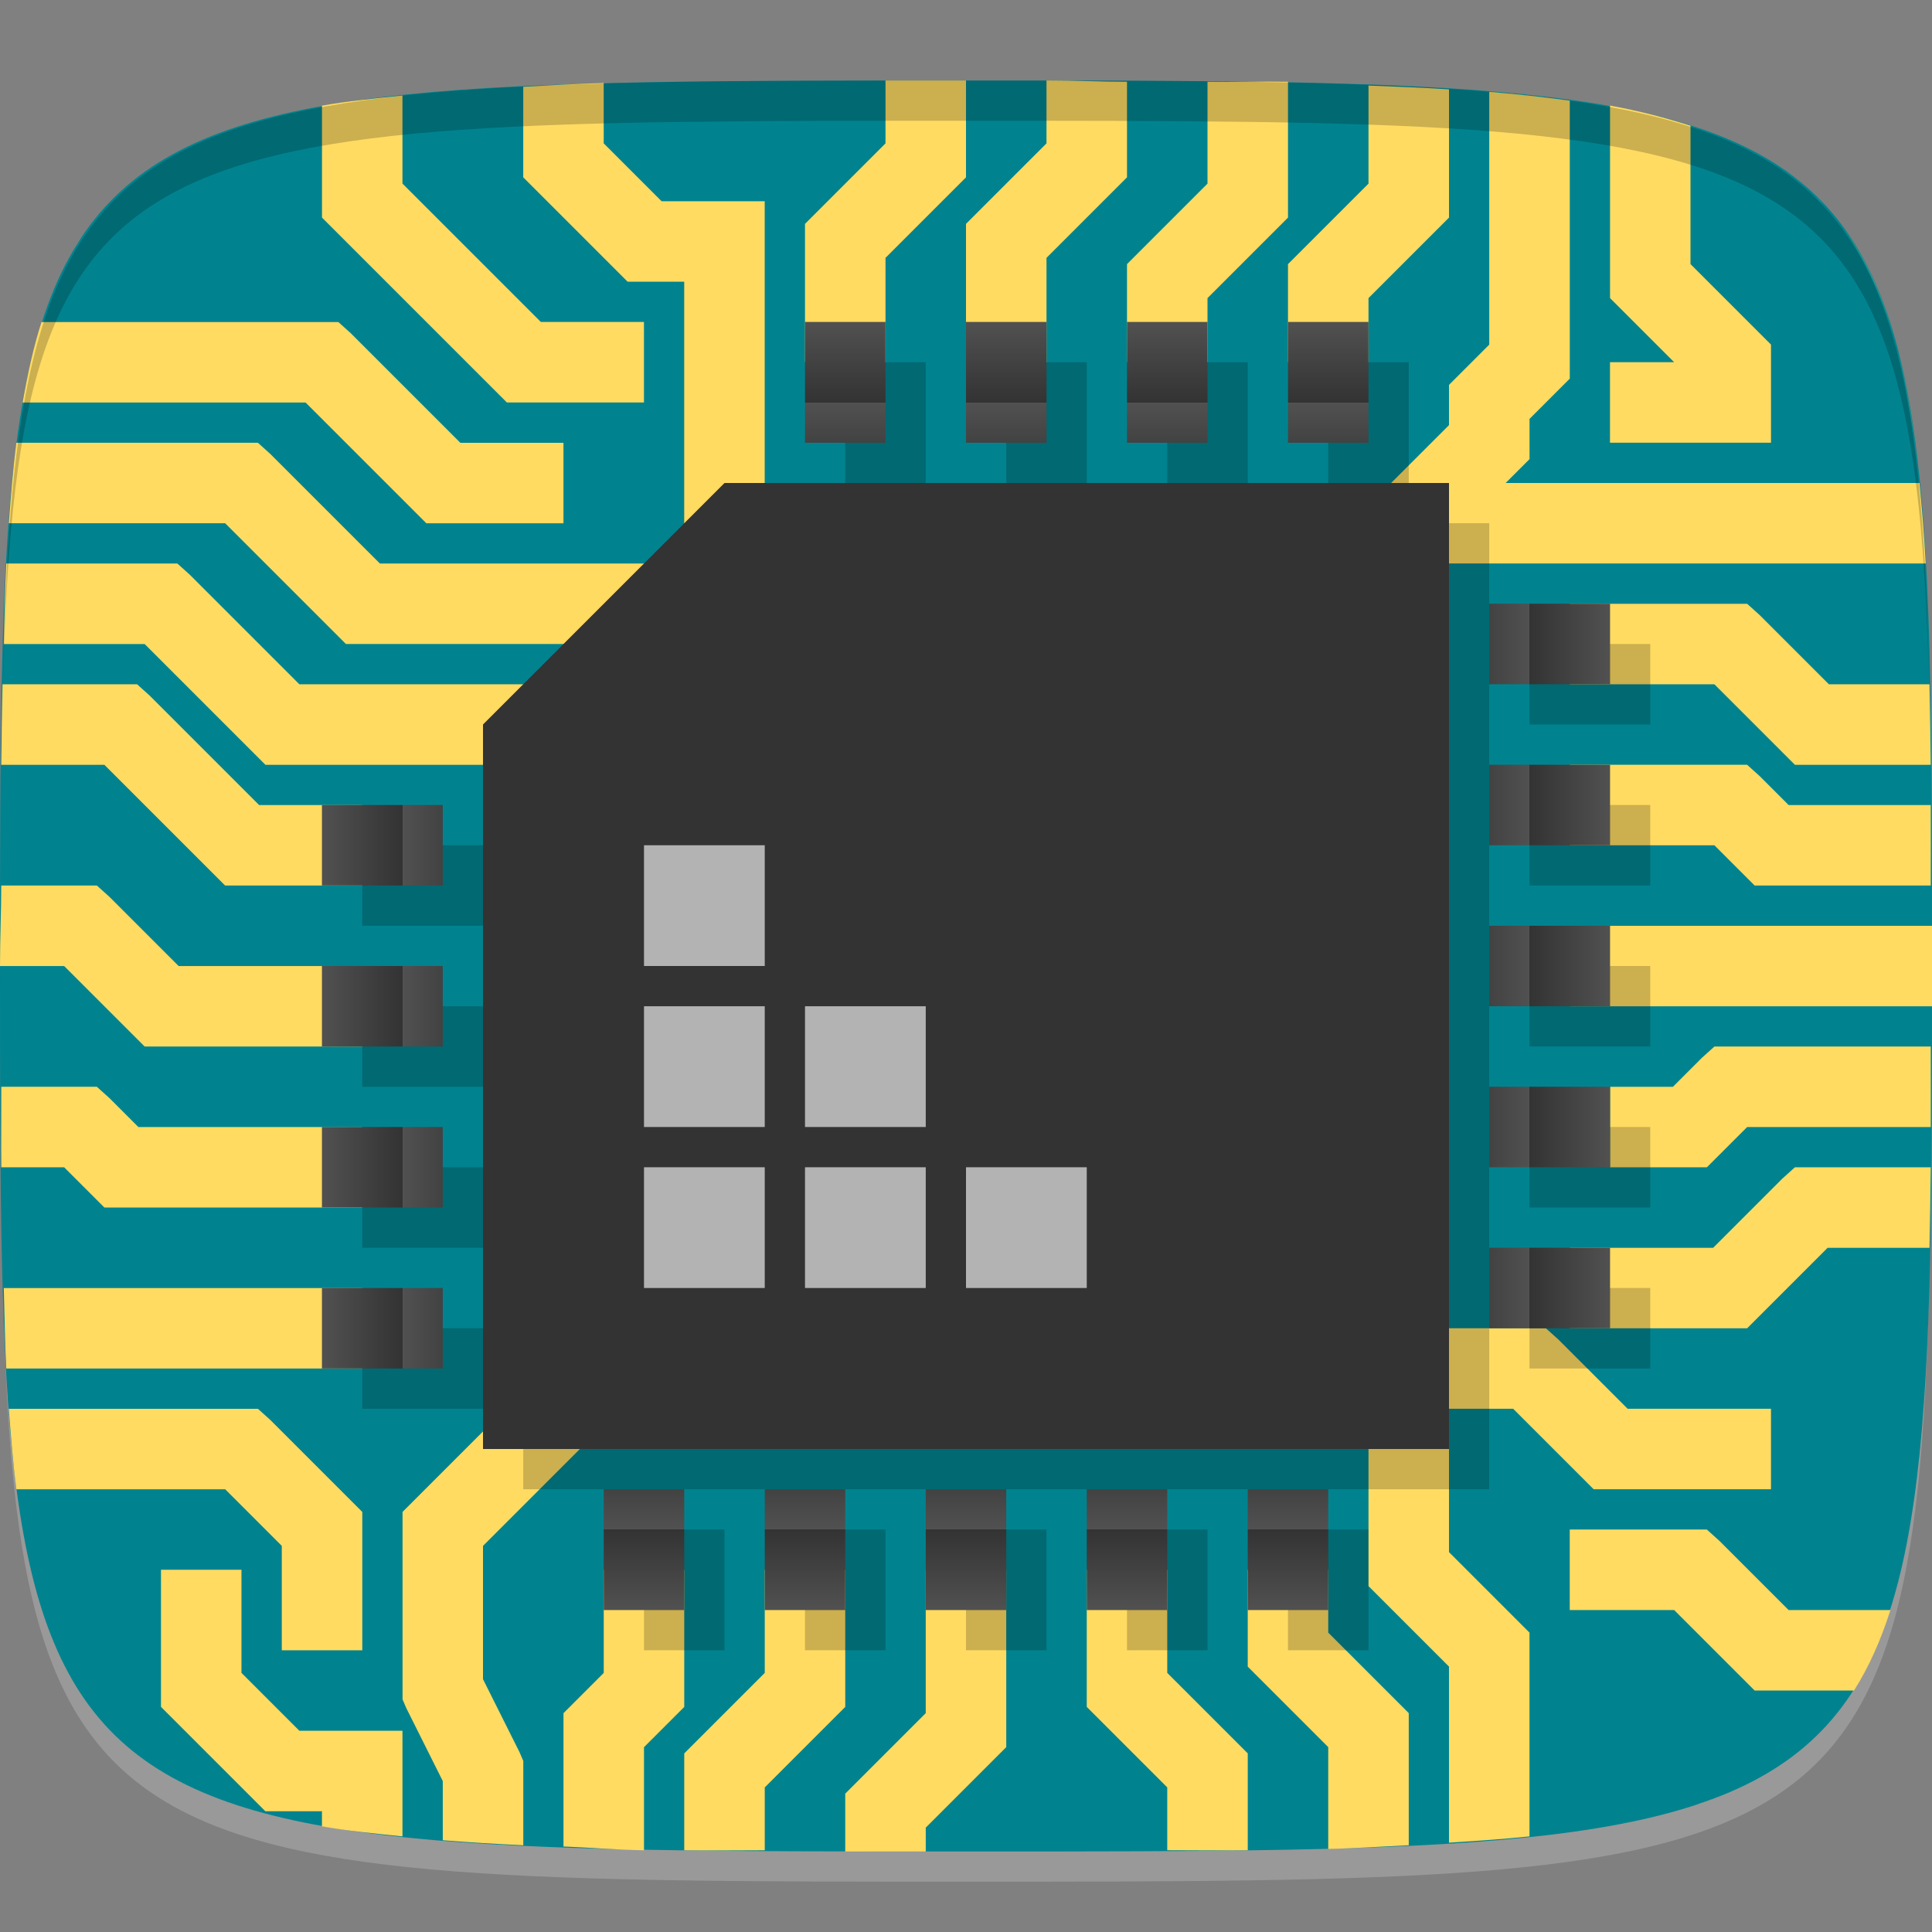 <?xml version="1.0" encoding="UTF-8" standalone="no"?>
<!-- Created with Inkscape (http://www.inkscape.org/) -->

<svg
   xmlns:dc="http://purl.org/dc/elements/1.1/"
   xmlns:cc="http://creativecommons.org/ns#"
   xmlns:rdf="http://www.w3.org/1999/02/22-rdf-syntax-ns#"
   xmlns:svg="http://www.w3.org/2000/svg"
   xmlns="http://www.w3.org/2000/svg"
   xmlns:xlink="http://www.w3.org/1999/xlink"
   xmlns:sodipodi="http://sodipodi.sourceforge.net/DTD/sodipodi-0.dtd"
   xmlns:inkscape="http://www.inkscape.org/namespaces/inkscape"
   width="48"
   height="48"
   id="svg2"
   version="1.1"
   inkscape:version="0.48.4 r9939"
   sodipodi:docname="cpu.svg">
  <rect width="100%" height="100%" fill="#808080" stroke="none"/>
  <defs
     id="defs4">
    <linearGradient
       id="linearGradient3861">
      <stop
         style="stop-color:#333333;stop-opacity:1;"
         offset="0"
         id="stop3863" />
      <stop
         style="stop-color:#515151;stop-opacity:1;"
         offset="1"
         id="stop3865" />
    </linearGradient>
    <linearGradient
       id="linearGradient3763">
      <stop
         style="stop-color:#000000;stop-opacity:1;"
         offset="0"
         id="stop3765" />
      <stop
         style="stop-color:#ffffff;stop-opacity:1;"
         offset="1"
         id="stop3767" />
    </linearGradient>
    <linearGradient
       inkscape:collect="always"
       xlink:href="#linearGradient3861"
       id="linearGradient3867"
       x1="25"
       y1="10"
       x2="25"
       y2="8"
       gradientUnits="userSpaceOnUse"
       spreadMethod="repeat" />
    <linearGradient
       inkscape:collect="always"
       xlink:href="#linearGradient3861"
       id="linearGradient3881"
       x1="38"
       y1="24"
       x2="40"
       y2="24"
       gradientUnits="userSpaceOnUse"
       spreadMethod="repeat" />
    <linearGradient
       inkscape:collect="always"
       xlink:href="#linearGradient3861"
       id="linearGradient3890"
       x1="10"
       y1="25"
       x2="8"
       y2="25"
       gradientUnits="userSpaceOnUse"
       spreadMethod="repeat" />
    <linearGradient
       inkscape:collect="always"
       xlink:href="#linearGradient3861"
       id="linearGradient3899"
       x1="24"
       y1="38"
       x2="24"
       y2="40"
       gradientUnits="userSpaceOnUse"
       spreadMethod="repeat" />
    <linearGradient
       inkscape:collect="always"
       xlink:href="#linearGradient3763"
       id="linearGradient4011"
       gradientUnits="userSpaceOnUse"
       spreadMethod="repeat"
       x1="45"
       y1="1049.362"
       x2="18"
       y2="1022.362" />
    <linearGradient
       inkscape:collect="always"
       xlink:href="#linearGradient3763"
       id="linearGradient4014"
       gradientUnits="userSpaceOnUse"
       spreadMethod="repeat"
       x1="24"
       y1="1028.362"
       x2="45"
       y2="1007.362"
       gradientTransform="translate(-52,0)" />
  </defs>
  <sodipodi:namedview
     id="base"
     pagecolor="#ffffff"
     bordercolor="#666666"
     borderopacity="1.0"
     inkscape:pageopacity="0.0"
     inkscape:pageshadow="2"
     inkscape:zoom="8.3821616"
     inkscape:cx="3.4412178"
     inkscape:cy="24.231916"
     inkscape:document-units="px"
     inkscape:current-layer="layer1"
     showgrid="true"
     inkscape:snap-bbox="true"
     inkscape:window-width="1301"
     inkscape:window-height="744"
     inkscape:window-x="65"
     inkscape:window-y="24"
     inkscape:window-maximized="1"
     inkscape:object-nodes="false"
     inkscape:snap-nodes="true"
     showguides="true"
     inkscape:guide-bbox="true">
    <inkscape:grid
       type="xygrid"
       id="grid3005"
       empspacing="6"
       visible="true"
       enabled="true"
       snapvisiblegridlinesonly="true" />
  </sodipodi:namedview>
  <g
     inkscape:label="Layer 1"
     inkscape:groupmode="layer"
     id="layer1"
     transform="translate(0,-1004.362)">
    <path
       id="path3788"
       d="m 24,1051.112 c -21.272,0 -23.663,-0.089 -23.938,-15.406 0.328,14.403 2.938,14.406 23.938,14.406 21,0 23.609,0 23.938,-14.406 -0.275,15.317 -2.666,15.406 -23.938,15.406 z"
       style="opacity:0.2;fill:#ffffff;fill-opacity:1;stroke:none"
       inkscape:connector-curvature="0" />
    <path
       style="fill:#00838f;fill-opacity:1;stroke:none"
       d="m 24,1006.362 c -24,0 -24,0 -24,22 0,22 0,22 24,22 24,0 24,0 24,-22 0,-22 0,-22 -24,-22 z"
       id="path3757"
       inkscape:connector-curvature="0"
       sodipodi:nodetypes="zzzzz" />
    <g
       id="g3037"
       transform="translate(-46.998,1004.362)" />
    <g
       id="g3808"
       transform="translate(-52.998,1013.362)" />
    <path
       style="fill:#ffdb62;fill-opacity:1;stroke:none"
       d="m 22,1006.362 0,1.562 -1.719,1.719 -0.281,0.281 0,0.438 0,3 2,0 0,-2.594 1.719,-1.719 0.281,-0.281 0,-0.406 0,-2 c -0.756,0 -1.291,-7e-4 -2,0 z m 4,0 0,1.562 -1.719,1.719 -0.281,0.281 0,0.438 0,3 2,0 0,-2.594 1.719,-1.719 0.281,-0.281 0,-0.406 0,-1.969 c -0.664,0 -1.291,-0.031 -2,-0.031 z m 4,0.031 0,2.531 -1.719,1.719 -0.281,0.281 0,0.438 0,2 2,0 0,-1.594 1.719,-1.719 0.281,-0.281 0,-0.406 0,-2.969 c -0.582,-0.011 -1.375,0.01 -2,0 z m -15,0.031 c -0.687,0.018 -1.375,0.064 -2,0.094 l 0,1.844 0,0.406 0.281,0.281 2,2 0.312,0.312 0.406,0 1,0 0,6 2,0 0,-7 0,-1 -1,0 -1.562,0 -1.438,-1.438 0,-1.5 z m 19,0.062 0,2.438 -1.719,1.719 -0.281,0.281 0,0.438 0,2 2,0 0,-1.594 1.719,-1.719 0.281,-0.281 0,-0.406 0,-2.781 c -0.632,-0.04 -1.299,-0.068 -2,-0.094 z m -21.125,0.031 c -1.042,0.051 -1.995,0.126 -2.875,0.219 0.875,-0.092 1.84,-0.168 2.875,-0.219 z m -2.875,0.22 c -0.721,0.076 -1.379,0.138 -2,0.25 l 0,2.375 0,0.406 0.281,0.281 4,4 0.312,0.312 0.406,0 3,0 0,-2 -2.562,0 -3.438,-3.438 0,-2.188 z m 27,-0.094 0,6.281 -0.719,0.719 -0.281,0.281 0,0.438 0,0.562 -1.438,1.438 -3.562,0 -0.312,0 -0.25,0.156 -2.75,1.844 -18.25,0 -2.719,-2.719 -0.312,-0.281 -0.406,0 -5.594,0 c -0.08,0.609 -0.136,1.306 -0.188,2 l 5.375,0 2.688,2.688 0.312,0.312 0.406,0 19,0 0.312,0 0.25,-0.188 2.719,-1.812 1.281,0 -0.281,0.281 -0.281,0.281 0,0.438 0,18 -8,0 0,2 9.594,0 0.406,0.406 0,3.594 0,0.406 0.281,0.281 1.719,1.719 0,4.375 c 0.692,-0.043 1.386,-0.092 2,-0.156 l 0,-4.625 0,-0.438 -0.281,-0.281 -1.719,-1.719 0,-3.562 1.594,0 1.688,1.688 0.312,0.312 0.406,0 4,0 0,-2 -3.562,0 -1.719,-1.719 -0.312,-0.281 -0.406,0 -3.562,0 -0.438,-0.438 0,-17.156 1.406,-1.406 12.438,0 c -0.039,-0.715 -0.093,-1.368 -0.156,-2 l -10.281,0 0.312,-0.312 0.281,-0.281 0,-0.406 0,-0.594 0.719,-0.719 0.281,-0.281 0,-0.406 0,-6.5 c -0.609,-0.084 -1.306,-0.162 -2,-0.219 z m 10.688,9.719 c -0.127,-1.272 -0.306,-2.407 -0.562,-3.375 0.263,0.98 0.434,2.088 0.562,3.375 z m -0.562,-3.375 c -0.329,-1.238 -0.78,-2.245 -1.406,-3.062 0.619,0.815 1.078,1.838 1.406,3.062 z m -7.125,-6 0,4.375 0,0.406 0.281,0.281 1.312,1.312 -1.594,0 0,2 3,0 1,0 0,-1 0,-1 0,-0.438 -0.281,-0.281 -1.719,-1.719 0,-3.438 c -0.604,-0.192 -1.267,-0.368 -2,-0.5 z m 4.406,1.656 c 0.335,0.243 0.631,0.515 0.906,0.812 -0.278,-0.296 -0.568,-0.571 -0.906,-0.812 z M 2,1010.3 c -0.194,0.297 -0.373,0.625 -0.531,0.969 0.16,-0.345 0.334,-0.671 0.531,-0.969 z m -0.531,0.969 c -0.135,0.293 -0.264,0.608 -0.375,0.938 0.112,-0.332 0.238,-0.642 0.375,-0.938 z m -0.438,1.094 c -0.195,0.606 -0.34,1.265 -0.469,2 l 7.031,0 2.688,2.688 0.312,0.312 0.406,0 3,0 0,-2 -2.562,0 -2.719,-2.719 -0.312,-0.281 -0.406,0 -6.969,0 z m -0.875,6 c -0.034,0.624 -0.042,1.309 -0.062,2 l 3.5,0 2.688,2.688 0.312,0.312 0.406,0 11,0 0,-2 -10.562,0 -2.719,-2.719 -0.312,-0.281 -0.406,0 -3.844,0 z m 38.844,1 0,2 3.594,0 1.688,1.688 0.312,0.312 0.406,0 2.969,0 c -0.006,-0.633 -0.019,-1.413 -0.031,-2 l -2.5,0 -1.719,-1.719 -0.312,-0.281 -0.406,0 -4,0 z m -38.938,2 c -0.012,0.587 -0.025,1.367 -0.031,2 l 2.562,0 2.688,2.688 0.312,0.312 0.406,0 3,0 0,-2 -2.562,0 -2.719,-2.719 -0.312,-0.281 -0.406,0 -2.938,0 z m 38.938,2 0,2 3.594,0 0.688,0.688 0.312,0.312 0.406,0 3.969,0 c -9.8e-4,-0.707 0.004,-1.343 0,-2 l -3.531,0 -0.719,-0.719 -0.312,-0.281 -0.406,0 -4,0 z m -38.969,3 c -9.84e-4,0.707 -0.031,1.241 -0.031,2 l 1.594,0 1.688,1.688 0.312,0.312 0.406,0 5,0 0,-2 -4.562,0 -1.719,-1.719 -0.312,-0.281 -0.406,0 -1.969,0 z m 38.969,1 0,2 9,0 c 1.2e-4,-0.366 0,-0.621 0,-1 0,-0.379 1.2e-4,-0.634 0,-1 l -9,0 z m 3.594,3 -0.312,0.281 -0.719,0.719 -1.562,0 0,2 2,0 0.406,0 0.312,-0.312 0.688,-0.688 4.562,0 c 0.004,-0.657 -9.8e-4,-1.293 0,-2 l -4.969,0 -0.406,0 z m -42.562,1 c 0.002,0.682 -0.006,1.367 0,2 l 1.562,0 0.688,0.688 0.312,0.312 0.406,0 6,0 0,-2 -5.562,0 -0.719,-0.719 -0.312,-0.281 -0.406,0 -1.969,0 z m 44.562,2 -0.312,0.281 -1.719,1.719 -3.562,0 0,2 4,0 0.406,0 0.312,-0.312 1.688,-1.688 2.531,0 c 0.012,-0.587 0.025,-1.367 0.031,-2 l -2.969,0 -0.406,0 z m -44.5,3 c 0.02,0.691 0.028,1.376 0.062,2 l 8.844,0 0,-2 -8.906,0 z m 14.5,1 -0.312,0.281 -4,4 -0.281,0.281 0,0.438 0,4 0,0.219 0.094,0.219 0.906,1.812 0,1.469 c 0.641,0.052 1.282,0.091 2,0.125 l 0,-1.844 0,-0.25 -0.094,-0.219 L 12,1046.081 l 0,-3.312 3.406,-3.406 2.594,0 0,-2 -3,0 -0.406,0 z m 33.25,0.75 c -0.028,0.596 -0.051,1.147 -0.094,1.688 0.046,-0.539 0.063,-1.091 0.094,-1.688 z m -47.625,1.25 c 0.052,0.694 0.107,1.391 0.188,2 l 5.188,0 1.406,1.406 0,2.594 2,0 0,-3 0,-0.438 -0.281,-0.281 -2,-2 -0.312,-0.281 -0.406,0 -5.781,0 z m 38.781,3 0,2 2.594,0 1.688,1.688 0.312,0.312 0.406,0 2.062,0 c 0.366,-0.575 0.665,-1.248 0.906,-2 l -2.531,0 -1.719,-1.719 -0.312,-0.281 -0.406,0 -3,0 z m -35,1 0,3 0,0.406 0.281,0.281 2,2 0.312,0.312 0.406,0 1,0 0,0.375 c 0.621,0.112 1.279,0.174 2,0.25 l 0,-1.625 0,-1 -1,0 -1.562,0 -1.438,-1.438 0,-2.562 -2,0 z m 6,6.625 c 0.272,0.029 0.588,0.07 0.875,0.094 -0.294,-0.025 -0.604,-0.065 -0.875,-0.094 z m 5,-6.625 0,2.562 -0.719,0.719 -0.281,0.281 0,0.438 0,2.875 c 0.656,0.024 1.281,0.08 2,0.094 l 0,-2.562 0.719,-0.719 0.281,-0.281 0,-0.406 0,-3 -2,0 z m 4,0 0,2.562 -1.719,1.719 -0.281,0.281 0,0.438 0,1.969 c 0.598,0.01 1.358,0 2,0 l 0,-1.562 1.719,-1.719 0.281,-0.281 0,-0.406 0,-3 -2,0 z m 4,0 0,3.562 -1.719,1.719 -0.281,0.281 0,0.438 0,1 c 0.686,0 1.268,-2e-4 2,0 l 0,-0.594 1.719,-1.719 0.281,-0.281 0,-0.406 0,-4 -2,0 z m 4,0 0,3 0,0.406 0.281,0.281 1.719,1.719 0,1.562 c 0.642,0 1.402,0.01 2,0 l 0,-1.969 0,-0.438 -0.281,-0.281 -1.719,-1.719 0,-2.562 -2,0 z m 4,0 0,2 0,0.406 0.281,0.281 1.719,1.719 0,2.531 c 0.687,-0.018 1.375,-0.064 2,-0.094 l 0,-2.844 0,-0.438 -0.281,-0.281 -1.719,-1.719 0,-1.562 -2,0 z m -29.812,1.406 c 0.087,0.237 0.181,0.47 0.281,0.688 -0.102,-0.22 -0.193,-0.447 -0.281,-0.688 z m 0.281,0.688 c 0.099,0.215 0.2,0.429 0.312,0.625 -0.116,-0.201 -0.211,-0.405 -0.312,-0.625 z m 41.594,3.375 c -0.299,0.131 -0.601,0.266 -0.938,0.375 0.332,-0.11 0.642,-0.244 0.938,-0.375 z m -2.281,0.719 c -0.404,0.089 -0.831,0.18 -1.281,0.25 0.452,-0.071 0.876,-0.159 1.281,-0.25 z"
       id="path3981"
       inkscape:connector-curvature="0" />
    <path
       style="fill:#000000;fill-opacity:1;stroke:none;opacity:0.2"
       d="M 24 2 C 2.728 2 0.337 2.089 0.062 17.406 C 0.391 3.003 3 3 24 3 C 45 3 47.609 3.003 47.938 17.406 C 47.663 2.089 45.272 2 24 2 z "
       transform="translate(0,1004.362)"
       id="path3770" />
    <g
       id="g3908"
       transform="translate(1,1)"
       style="fill:#000000;fill-opacity:1;opacity:0.2">
      <path
         style="fill:#000000;fill-opacity:1;stroke:none"
         d="m 12,18 0,18 24,0 0,-24 -18,0 z"
         transform="translate(0,1004.362)"
         id="path3910"
         inkscape:connector-curvature="0"
         sodipodi:nodetypes="cccccc" />
      <path
         style="fill:#000000;fill-opacity:1;stroke:none"
         d="m 20,8 0,3 2,0 0,-3 -2,0 z m 4,0 0,3 2,0 0,-3 -2,0 z m 4,0 0,3 2,0 0,-3 -2,0 z m 4,0 0,3 2,0 0,-3 -2,0 z"
         transform="translate(0,1004.362)"
         id="path3912"
         inkscape:connector-curvature="0" />
      <path
         style="fill:#000000;fill-opacity:1;stroke:none"
         d="m 37,15 0,2 3,0 0,-2 -3,0 z m 0,4 0,2 3,0 0,-2 -3,0 z m 0,4 0,2 3,0 0,-2 -3,0 z m 0,4 0,2 3,0 0,-2 -3,0 z m 0,4 0,2 3,0 0,-2 -3,0 z"
         transform="translate(0,1004.362)"
         id="path3914"
         inkscape:connector-curvature="0" />
      <path
         style="fill:#000000;fill-opacity:1;stroke:none"
         d="m 15,37 0,3 2,0 0,-3 -2,0 z m 4,0 0,3 2,0 0,-3 -2,0 z m 4,0 0,3 2,0 0,-3 -2,0 z m 4,0 0,3 2,0 0,-3 -2,0 z m 4,0 0,3 2,0 0,-3 -2,0 z"
         transform="translate(0,1004.362)"
         id="path3916"
         inkscape:connector-curvature="0" />
      <path
         style="fill:#000000;fill-opacity:1;stroke:none"
         d="m 8,20 0,2 3,0 0,-2 -3,0 z m 0,4 0,2 3,0 0,-2 -3,0 z m 0,4 0,2 3,0 0,-2 -3,0 z m 0,4 0,2 3,0 0,-2 -3,0 z"
         transform="translate(0,1004.362)"
         id="path3918"
         inkscape:connector-curvature="0" />
    </g>
    <g
       id="g3901">
      <path
         sodipodi:nodetypes="cccccc"
         inkscape:connector-curvature="0"
         id="rect3025"
         transform="translate(0,1004.362)"
         d="m 12,18 0,18 24,0 0,-24 -18,0 z"
         style="fill:#333333;fill-opacity:1;stroke:none" />
      <path
         id="rect3796"
         transform="translate(0,1004.362)"
         d="M 20 8 L 20 11 L 22 11 L 22 8 L 20 8 z M 24 8 L 24 11 L 26 11 L 26 8 L 24 8 z M 28 8 L 28 11 L 30 11 L 30 8 L 28 8 z M 32 8 L 32 11 L 34 11 L 34 8 L 32 8 z "
         style="fill:url(#linearGradient3867);fill-opacity:1;stroke:none" />
      <path
         id="rect3804"
         transform="translate(0,1004.362)"
         d="M 37 15 L 37 17 L 40 17 L 40 15 L 37 15 z M 37 19 L 37 21 L 40 21 L 40 19 L 37 19 z M 37 23 L 37 25 L 40 25 L 40 23 L 37 23 z M 37 27 L 37 29 L 40 29 L 40 27 L 37 27 z M 37 31 L 37 33 L 40 33 L 40 31 L 37 31 z "
         style="fill:url(#linearGradient3881);fill-opacity:1;stroke:none" />
      <path
         id="rect3823"
         transform="translate(0,1004.362)"
         d="M 15 37 L 15 40 L 17 40 L 17 37 L 15 37 z M 19 37 L 19 40 L 21 40 L 21 37 L 19 37 z M 23 37 L 23 40 L 25 40 L 25 37 L 23 37 z M 27 37 L 27 40 L 29 40 L 29 37 L 27 37 z M 31 37 L 31 40 L 33 40 L 33 37 L 31 37 z "
         style="fill:url(#linearGradient3899);fill-opacity:1;stroke:none" />
      <path
         id="rect3838"
         transform="translate(0,1004.362)"
         d="M 8 20 L 8 22 L 11 22 L 11 20 L 8 20 z M 8 24 L 8 26 L 11 26 L 11 24 L 8 24 z M 8 28 L 8 30 L 11 30 L 11 28 L 8 28 z M 8 32 L 8 34 L 11 34 L 11 32 L 8 32 z "
         style="fill:url(#linearGradient3890);fill-opacity:1.0;stroke:none" />
    </g>
    <rect
       style="fill:#b3b3b3;fill-opacity:1;stroke:none"
       id="rect3794"
       width="3"
       height="3"
       x="16"
       y="1033.362" />
    <rect
       style="fill:#b3b3b3;fill-opacity:1;stroke:none"
       id="rect3797"
       width="3"
       height="3"
       x="20"
       y="1033.362" />
    <rect
       style="fill:#b3b3b3;fill-opacity:1;stroke:none"
       id="rect3799"
       width="3"
       height="3"
       x="16"
       y="1029.362" />
    <rect
       style="fill:#b3b3b3;fill-opacity:1;stroke:none"
       id="rect3801"
       width="3"
       height="3"
       x="20"
       y="1029.362" />
    <rect
       style="fill:#b3b3b3;fill-opacity:1;stroke:none"
       id="rect3803"
       width="3"
       height="3"
       x="24"
       y="1033.362" />
    <rect
       style="fill:#b3b3b3;fill-opacity:1;stroke:none"
       id="rect3805"
       width="3"
       height="3"
       x="16"
       y="1025.362" />
  </g>
</svg>

